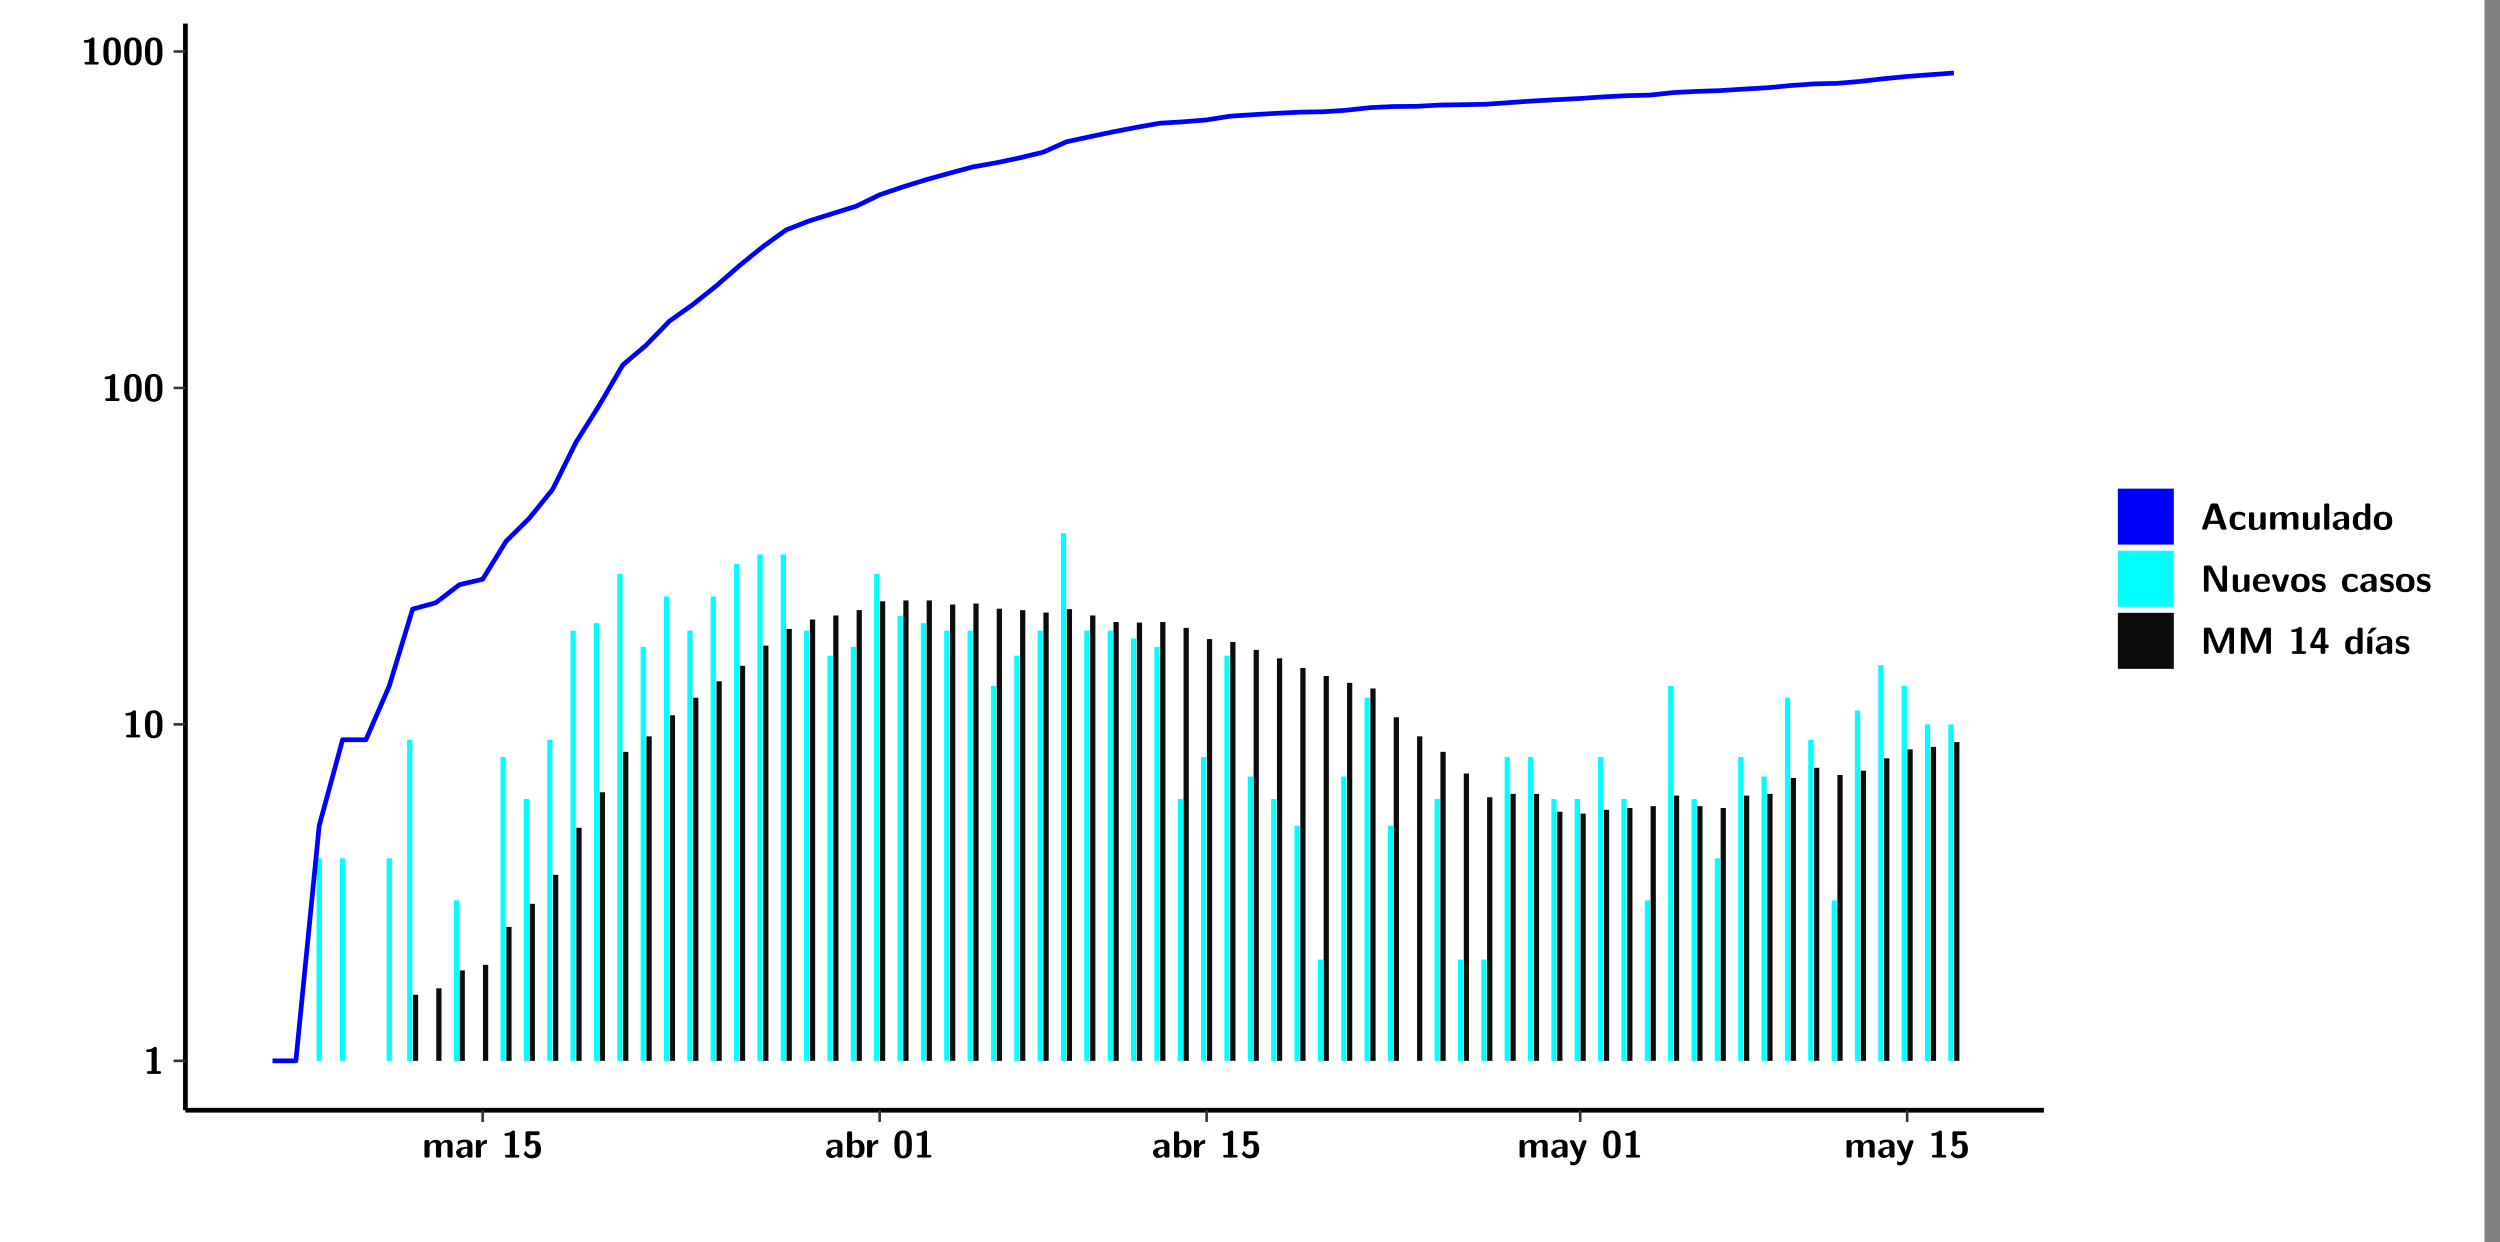 <?xml version="1.0" encoding="UTF-8"?>
<svg xmlns="http://www.w3.org/2000/svg" xmlns:xlink="http://www.w3.org/1999/xlink" width="579.653pt" height="288pt" viewBox="0 0 579.653 288" version="1.1">
<rect x="0" y="0" width="579.653" height="288" fill="#808080" stroke="none"/>
<defs>
<g>
<symbol overflow="visible" id="glyph0-0">
<path style="stroke:none;" d=""/>
</symbol>
<symbol overflow="visible" id="glyph0-1">
<path style="stroke:none;" d="M 3.109 -5.859 C 3.109 -6.016 3.109 -6.281 2.719 -6.281 C 2.547 -6.281 2.516 -6.266 2.406 -6.156 C 2.25 -6.016 1.922 -5.688 1.047 -5.672 C 0.891 -5.672 0.672 -5.609 0.672 -5.359 C 0.672 -5.047 0.969 -5.047 1.094 -5.047 C 1.344 -5.047 1.656 -5.078 1.906 -5.156 L 1.906 -0.625 L 1.234 -0.625 C 1.109 -0.625 0.812 -0.625 0.812 -0.312 C 0.812 0 1.109 0 1.234 0 L 3.719 0 C 3.828 0 4.141 0 4.141 -0.312 C 4.141 -0.625 3.828 -0.625 3.719 -0.625 L 3.109 -0.625 Z M 3.109 -5.859 "/>
</symbol>
<symbol overflow="visible" id="glyph0-2">
<path style="stroke:none;" d="M 4.438 -3 C 4.438 -4.203 4.438 -6.281 2.406 -6.281 C 0.375 -6.281 0.375 -4.219 0.375 -3 C 0.375 -1.812 0.375 0.188 2.406 0.188 C 4.438 0.188 4.438 -1.781 4.438 -3 Z M 2.406 -0.438 C 1.75 -0.438 1.656 -1.25 1.625 -1.484 C 1.562 -1.953 1.562 -2.766 1.562 -3.125 C 1.562 -3.641 1.562 -4.203 1.625 -4.641 C 1.641 -4.875 1.734 -5.641 2.406 -5.641 C 3.047 -5.641 3.156 -4.906 3.188 -4.734 C 3.25 -4.281 3.25 -3.594 3.25 -3.125 C 3.25 -2.625 3.25 -1.953 3.188 -1.469 C 3.156 -1.234 3.062 -0.438 2.406 -0.438 Z M 2.406 -0.438 "/>
</symbol>
<symbol overflow="visible" id="glyph0-3">
<path style="stroke:none;" d="M 7.062 -2.844 C 7.062 -3.75 6.672 -4.109 5.781 -4.109 C 5.156 -4.109 4.688 -3.828 4.359 -3.25 C 4.219 -4.078 3.484 -4.109 3.109 -4.109 C 2.938 -4.109 2.578 -4.109 2.188 -3.828 C 1.906 -3.625 1.734 -3.344 1.672 -3.203 L 1.672 -3.641 C 1.672 -3.922 1.609 -4.062 1.25 -4.062 L 0.953 -4.062 C 0.625 -4.062 0.531 -3.969 0.531 -3.641 L 0.531 -0.422 C 0.531 -0.109 0.625 0 0.953 0 L 1.297 0 C 1.625 0 1.719 -0.109 1.719 -0.422 L 1.719 -2.359 C 1.719 -3.141 2.25 -3.484 2.688 -3.484 C 3.109 -3.484 3.203 -3.297 3.203 -2.828 L 3.203 -0.422 C 3.203 -0.109 3.297 0 3.625 0 L 3.969 0 C 4.297 0 4.391 -0.109 4.391 -0.422 L 4.391 -2.359 C 4.391 -3.141 4.922 -3.484 5.359 -3.484 C 5.781 -3.484 5.875 -3.297 5.875 -2.828 L 5.875 -0.422 C 5.875 -0.109 5.969 0 6.297 0 L 6.641 0 C 6.984 0 7.062 -0.109 7.062 -0.422 Z M 7.062 -2.844 "/>
</symbol>
<symbol overflow="visible" id="glyph0-4">
<path style="stroke:none;" d="M 4.062 -2.766 C 4.062 -4.156 2.734 -4.156 2.297 -4.156 C 1.891 -4.156 1.453 -4.125 0.859 -3.891 C 0.672 -3.797 0.625 -3.781 0.625 -3.688 C 0.625 -3.625 0.688 -3.109 0.688 -3.047 C 0.703 -2.984 0.75 -2.938 0.812 -2.938 C 0.844 -2.938 0.875 -2.969 0.906 -3 C 1.281 -3.391 1.719 -3.578 2.266 -3.578 C 2.734 -3.578 2.875 -3.297 2.875 -2.781 L 2.875 -2.469 C 2.562 -2.469 0.266 -2.453 0.266 -1.172 C 0.266 -0.547 0.766 0.094 1.531 0.094 C 1.828 0.094 2.484 0.016 2.906 -0.594 L 2.906 -0.422 C 2.906 -0.141 2.969 0 3.328 0 L 3.641 0 C 3.984 0 4.062 -0.109 4.062 -0.422 Z M 2.875 -1.344 C 2.875 -0.531 2.047 -0.531 2.016 -0.531 C 1.641 -0.531 1.406 -0.844 1.406 -1.188 C 1.406 -2.047 2.625 -2.109 2.875 -2.109 Z M 2.875 -1.344 "/>
</symbol>
<symbol overflow="visible" id="glyph0-5">
<path style="stroke:none;" d="M 1.703 -2.016 C 1.703 -2.844 2.391 -3.188 2.938 -3.219 C 3.109 -3.234 3.125 -3.234 3.125 -3.469 L 3.125 -3.875 C 3.125 -4.047 3.125 -4.109 2.969 -4.109 C 2.719 -4.109 2.078 -4.031 1.672 -3.078 L 1.656 -3.078 L 1.656 -3.641 C 1.656 -3.922 1.594 -4.062 1.234 -4.062 L 0.953 -4.062 C 0.641 -4.062 0.531 -3.969 0.531 -3.641 L 0.531 -0.422 C 0.531 -0.109 0.625 0 0.953 0 L 1.281 0 C 1.609 0 1.703 -0.109 1.703 -0.422 Z M 1.703 -2.016 "/>
</symbol>
<symbol overflow="visible" id="glyph0-6">
<path style="stroke:none;" d="M 1.859 -5.203 L 3.578 -5.203 C 4 -5.203 4 -5.406 4 -5.641 C 4 -5.875 4 -6.078 3.578 -6.078 L 1.141 -6.078 C 0.875 -6.078 0.734 -6.031 0.734 -5.688 L 0.734 -3 C 0.734 -2.609 0.922 -2.594 1.172 -2.594 C 1.391 -2.594 1.469 -2.594 1.594 -2.812 C 1.812 -3.141 2.109 -3.328 2.469 -3.328 C 3.047 -3.328 3.047 -2.656 3.047 -1.969 C 3.047 -1.297 3.047 -0.625 2.125 -0.625 C 1.844 -0.625 1.25 -0.703 0.906 -1.406 C 0.875 -1.453 0.844 -1.5 0.781 -1.5 C 0.719 -1.5 0.703 -1.469 0.656 -1.391 C 0.531 -1.188 0.328 -0.891 0.328 -0.828 C 0.328 -0.75 0.891 0.188 2.141 0.188 C 3.562 0.188 4.328 -0.516 4.328 -1.938 C 4.328 -3.094 3.844 -3.953 2.5 -3.953 C 2.281 -3.953 2.078 -3.922 1.859 -3.844 Z M 1.859 -5.203 "/>
</symbol>
<symbol overflow="visible" id="glyph0-7">
<path style="stroke:none;" d="M 1.703 -5.656 C 1.703 -5.938 1.641 -6.078 1.281 -6.078 L 0.953 -6.078 C 0.641 -6.078 0.531 -5.984 0.531 -5.656 L 0.531 -0.422 C 0.531 -0.109 0.625 0 0.953 0 L 1.312 0 C 1.453 0 1.719 0 1.734 -0.344 C 2.125 0.094 2.578 0.094 2.719 0.094 C 4.578 0.094 4.578 -1.594 4.578 -2.031 C 4.578 -2.453 4.578 -4.109 2.938 -4.109 C 2.219 -4.109 1.781 -3.703 1.703 -3.625 Z M 1.734 -3.172 C 1.844 -3.281 2.109 -3.484 2.5 -3.484 C 3.391 -3.484 3.391 -2.672 3.391 -2.016 C 3.391 -1.375 3.391 -0.531 2.406 -0.531 C 2.047 -0.531 1.828 -0.75 1.734 -0.875 Z M 1.734 -3.172 "/>
</symbol>
<symbol overflow="visible" id="glyph0-8">
<path style="stroke:none;" d="M 4.109 -3.609 C 4.141 -3.719 4.141 -3.734 4.141 -3.781 C 4.141 -4.016 3.906 -4.016 3.797 -4.016 L 3.609 -4.016 C 3.469 -4.016 3.266 -4.016 3.141 -3.812 C 3.109 -3.766 2.406 -1.828 2.359 -1.25 L 2.344 -1.25 C 2.312 -1.672 1.953 -2.484 1.562 -3.328 C 1.328 -3.891 1.266 -4.016 0.828 -4.016 L 0.594 -4.016 C 0.469 -4.016 0.25 -4.016 0.25 -3.781 C 0.25 -3.75 0.281 -3.688 0.297 -3.641 L 1.953 0 C 1.891 0.188 1.859 0.281 1.828 0.375 C 1.734 0.656 1.578 1.047 1.109 1.047 C 0.812 1.047 0.609 0.922 0.516 0.875 C 0.469 0.844 0.453 0.828 0.422 0.828 C 0.391 0.828 0.312 0.859 0.312 0.969 C 0.312 1.031 0.375 1.641 0.391 1.672 C 0.469 1.781 0.953 1.797 1.094 1.797 C 2.172 1.797 2.609 0.766 2.672 0.547 Z M 4.109 -3.609 "/>
</symbol>
<symbol overflow="visible" id="glyph0-9">
<path style="stroke:none;" d="M 4.156 -5.703 C 4.031 -6.078 3.766 -6.078 3.594 -6.078 L 2.828 -6.078 C 2.641 -6.078 2.391 -6.078 2.266 -5.703 L 0.406 -0.406 C 0.375 -0.297 0.375 -0.281 0.375 -0.234 C 0.375 0 0.594 0 0.703 0 L 1.031 0 C 1.188 0 1.453 0 1.578 -0.344 L 1.922 -1.328 L 4.344 -1.328 L 4.641 -0.484 C 4.75 -0.172 4.812 0 5.234 0 L 5.703 0 C 5.828 0 6.047 0 6.047 -0.234 C 6.047 -0.281 6.047 -0.297 6 -0.406 Z M 2.812 -3.938 C 2.938 -4.328 3.062 -4.656 3.125 -4.969 L 3.141 -4.969 C 3.188 -4.766 3.188 -4.75 3.25 -4.547 L 4.078 -2.078 L 2.188 -2.078 Z M 2.812 -3.938 "/>
</symbol>
<symbol overflow="visible" id="glyph0-10">
<path style="stroke:none;" d="M 4 -0.438 C 4 -0.531 3.969 -0.938 3.953 -1.047 C 3.953 -1.078 3.938 -1.172 3.844 -1.172 C 3.812 -1.172 3.797 -1.172 3.703 -1.078 C 3.562 -0.953 3.141 -0.594 2.422 -0.594 C 1.516 -0.594 1.516 -1.469 1.516 -2.031 C 1.516 -2.75 1.562 -3.484 2.453 -3.484 C 3.031 -3.484 3.266 -3.344 3.578 -3.078 C 3.688 -2.984 3.703 -2.984 3.734 -2.984 C 3.828 -2.984 3.844 -3.062 3.844 -3.094 C 3.859 -3.172 3.953 -3.656 3.953 -3.703 C 3.953 -3.781 3.891 -3.812 3.75 -3.891 C 3.328 -4.078 3.062 -4.156 2.453 -4.156 C 1.141 -4.156 0.328 -3.547 0.328 -2.016 C 0.328 -0.562 1.078 0.094 2.406 0.094 C 2.641 0.094 3.172 0.094 3.75 -0.203 C 4 -0.344 4 -0.344 4 -0.438 Z M 4 -0.438 "/>
</symbol>
<symbol overflow="visible" id="glyph0-11">
<path style="stroke:none;" d="M 4.391 -3.594 C 4.391 -3.875 4.328 -4.016 3.969 -4.016 L 3.609 -4.016 C 3.281 -4.016 3.188 -3.906 3.188 -3.594 L 3.188 -1.516 C 3.188 -0.938 2.891 -0.438 2.266 -0.438 C 1.766 -0.438 1.719 -0.562 1.719 -1.031 L 1.719 -3.594 C 1.719 -3.875 1.656 -4.016 1.297 -4.016 L 0.953 -4.016 C 0.625 -4.016 0.531 -3.922 0.531 -3.594 L 0.531 -1.109 C 0.531 -0.172 1.031 0.094 1.953 0.094 C 2.188 0.094 2.812 0.094 3.219 -0.656 L 3.219 -0.422 C 3.219 -0.141 3.281 0 3.641 0 L 3.969 0 C 4.297 0 4.391 -0.109 4.391 -0.422 Z M 4.391 -3.594 "/>
</symbol>
<symbol overflow="visible" id="glyph0-12">
<path style="stroke:none;" d="M 1.703 -5.656 C 1.703 -5.938 1.641 -6.078 1.281 -6.078 L 0.953 -6.078 C 0.641 -6.078 0.531 -5.984 0.531 -5.656 L 0.531 -0.422 C 0.531 -0.109 0.625 0 0.953 0 L 1.281 0 C 1.609 0 1.703 -0.109 1.703 -0.422 Z M 1.703 -5.656 "/>
</symbol>
<symbol overflow="visible" id="glyph0-13">
<path style="stroke:none;" d="M 4.375 -5.656 C 4.375 -5.938 4.312 -6.078 3.953 -6.078 L 3.625 -6.078 C 3.297 -6.078 3.203 -5.969 3.203 -5.656 L 3.203 -3.672 C 2.812 -4.047 2.375 -4.109 2.109 -4.109 C 0.328 -4.109 0.328 -2.422 0.328 -2 C 0.328 -1.594 0.328 0.094 2.062 0.094 C 2.422 0.094 2.812 -0.016 3.188 -0.406 C 3.188 -0.094 3.297 0 3.609 0 L 3.953 0 C 4.281 0 4.375 -0.109 4.375 -0.422 Z M 3.188 -1.094 C 3.188 -0.953 3.188 -0.875 2.922 -0.688 C 2.703 -0.547 2.5 -0.531 2.406 -0.531 C 1.516 -0.531 1.516 -1.344 1.516 -2 C 1.516 -2.656 1.516 -3.484 2.5 -3.484 C 2.75 -3.484 2.984 -3.391 3.188 -3.203 Z M 3.188 -1.094 "/>
</symbol>
<symbol overflow="visible" id="glyph0-14">
<path style="stroke:none;" d="M 4.547 -1.969 C 4.547 -3.406 3.844 -4.156 2.406 -4.156 C 0.953 -4.156 0.266 -3.391 0.266 -1.969 C 0.266 -0.547 1.031 0.094 2.406 0.094 C 3.781 0.094 4.547 -0.531 4.547 -1.969 Z M 2.406 -0.594 C 1.469 -0.594 1.469 -1.375 1.469 -2.078 C 1.469 -2.75 1.469 -3.531 2.406 -3.531 C 3.344 -3.531 3.344 -2.766 3.344 -2.078 C 3.344 -1.391 3.344 -0.594 2.406 -0.594 Z M 2.406 -0.594 "/>
</symbol>
<symbol overflow="visible" id="glyph0-15">
<path style="stroke:none;" d="M 2.656 -5.734 C 2.469 -6.078 2.203 -6.078 2.031 -6.078 L 1.219 -6.078 C 0.906 -6.078 0.797 -5.984 0.797 -5.656 L 0.797 -0.422 C 0.797 -0.109 0.891 0 1.219 0 L 1.453 0 C 1.781 0 1.875 -0.109 1.875 -0.422 L 1.875 -5.016 L 1.891 -5.016 L 4.297 -0.344 C 4.484 0 4.75 0 4.922 0 L 5.734 0 C 6.062 0 6.156 -0.109 6.156 -0.422 L 6.156 -5.656 C 6.156 -5.938 6.094 -6.078 5.734 -6.078 L 5.5 -6.078 C 5.156 -6.078 5.078 -5.969 5.078 -5.656 L 5.078 -1.062 L 5.062 -1.062 Z M 2.656 -5.734 "/>
</symbol>
<symbol overflow="visible" id="glyph0-16">
<path style="stroke:none;" d="M 3.781 -1.875 C 3.984 -1.875 4.203 -1.891 4.203 -2.281 C 4.203 -3.406 3.672 -4.156 2.359 -4.156 C 0.969 -4.156 0.266 -3.375 0.266 -2.047 C 0.266 -0.609 1.109 0.094 2.484 0.094 C 2.812 0.094 3.312 0.047 3.891 -0.234 C 4.078 -0.328 4.141 -0.359 4.141 -0.469 C 4.141 -0.531 4.125 -0.781 4.109 -0.844 C 4.078 -1.125 4.062 -1.125 3.984 -1.125 C 3.953 -1.125 3.938 -1.125 3.844 -1.047 C 3.328 -0.594 2.797 -0.531 2.516 -0.531 C 1.531 -0.531 1.422 -1.312 1.391 -1.875 Z M 1.406 -2.344 C 1.422 -2.875 1.609 -3.531 2.359 -3.531 C 3.062 -3.531 3.203 -3.031 3.219 -2.344 Z M 1.406 -2.344 "/>
</symbol>
<symbol overflow="visible" id="glyph0-17">
<path style="stroke:none;" d="M 4.109 -3.609 C 4.141 -3.719 4.141 -3.75 4.141 -3.766 C 4.141 -4.016 3.922 -4.016 3.797 -4.016 L 3.609 -4.016 C 3.25 -4.016 3.141 -3.891 3.062 -3.641 L 2.203 -0.984 L 1.328 -3.641 C 1.266 -3.828 1.203 -4.016 0.781 -4.016 L 0.578 -4.016 C 0.453 -4.016 0.234 -4.016 0.234 -3.766 C 0.234 -3.75 0.234 -3.719 0.266 -3.609 L 1.312 -0.375 C 1.438 0 1.703 0 1.859 0 L 2.5 0 C 2.672 0 2.938 0 3.062 -0.375 Z M 4.109 -3.609 "/>
</symbol>
<symbol overflow="visible" id="glyph0-18">
<path style="stroke:none;" d="M 3.469 -1.234 C 3.469 -1.734 3.203 -2.031 3.047 -2.172 C 2.703 -2.484 2.391 -2.547 2.031 -2.609 C 1.547 -2.703 1.188 -2.766 1.188 -3.109 C 1.188 -3.469 1.484 -3.547 1.828 -3.547 C 2.406 -3.547 2.719 -3.328 2.953 -3.125 C 3.047 -3.047 3.062 -3.047 3.094 -3.047 C 3.188 -3.047 3.203 -3.125 3.203 -3.156 C 3.219 -3.219 3.312 -3.719 3.312 -3.766 C 3.312 -3.906 2.844 -4.031 2.75 -4.062 C 2.406 -4.156 2.125 -4.156 1.891 -4.156 C 1.5 -4.156 0.328 -4.156 0.328 -2.906 C 0.328 -2.484 0.516 -2.219 0.75 -2 C 1.062 -1.734 1.406 -1.672 1.906 -1.562 C 2.156 -1.531 2.609 -1.453 2.609 -1.062 C 2.609 -0.656 2.266 -0.594 1.922 -0.594 C 1.531 -0.594 1.047 -0.703 0.625 -1.188 C 0.594 -1.234 0.562 -1.266 0.516 -1.266 C 0.422 -1.266 0.406 -1.188 0.391 -1.125 C 0.375 -1.016 0.266 -0.516 0.266 -0.422 C 0.266 -0.266 0.922 -0.062 0.922 -0.047 C 1.406 0.094 1.766 0.094 1.922 0.094 C 2.359 0.094 3.469 0.062 3.469 -1.234 Z M 3.469 -1.234 "/>
</symbol>
<symbol overflow="visible" id="glyph0-19">
<path style="stroke:none;" d="M 4.859 -2.859 C 4.688 -2.422 4.359 -1.609 4.281 -1.312 C 4.203 -1.625 3.844 -2.484 3.656 -2.953 L 2.531 -5.719 C 2.391 -6.078 2.109 -6.078 1.953 -6.078 L 1.219 -6.078 C 0.906 -6.078 0.797 -5.984 0.797 -5.656 L 0.797 -0.422 C 0.797 -0.109 0.891 0 1.219 0 L 1.453 0 C 1.781 0 1.875 -0.109 1.875 -0.422 L 1.875 -4.953 L 1.891 -4.953 C 1.984 -4.562 2.375 -3.578 2.578 -3.062 L 3.609 -0.562 C 3.766 -0.188 3.969 -0.188 4.266 -0.188 C 4.562 -0.188 4.781 -0.188 4.938 -0.562 L 6.062 -3.328 C 6.141 -3.531 6.625 -4.719 6.672 -4.953 L 6.688 -4.953 L 6.688 -0.422 C 6.688 -0.141 6.75 0 7.109 0 L 7.344 0 C 7.672 0 7.766 -0.109 7.766 -0.422 L 7.766 -5.656 C 7.766 -5.938 7.703 -6.078 7.344 -6.078 L 6.609 -6.078 C 6.391 -6.078 6.172 -6.062 6.016 -5.703 Z M 4.859 -2.859 "/>
</symbol>
<symbol overflow="visible" id="glyph0-20">
<path style="stroke:none;" d="M 0.344 -2.297 C 0.266 -2.172 0.266 -2.141 0.266 -1.984 L 0.266 -1.766 C 0.266 -1.484 0.328 -1.344 0.688 -1.344 L 2.672 -1.344 L 2.672 -0.422 C 2.672 -0.141 2.719 0 3.078 0 L 3.328 0 C 3.656 0 3.75 -0.109 3.75 -0.422 L 3.75 -1.344 L 4.125 -1.344 C 4.391 -1.344 4.547 -1.406 4.547 -1.75 C 4.547 -2.078 4.422 -2.172 4.125 -2.172 L 3.75 -2.172 L 3.75 -5.656 C 3.75 -5.984 3.656 -6.078 3.328 -6.078 L 2.688 -6.078 C 2.531 -6.078 2.391 -6.078 2.281 -5.875 Z M 1.188 -2.172 C 2.578 -4.75 2.672 -5.016 2.703 -5.156 L 2.719 -5.156 L 2.719 -2.172 Z M 1.188 -2.172 "/>
</symbol>
<symbol overflow="visible" id="glyph0-21">
<path style="stroke:none;" d="M 3.906 -5.844 C 3.953 -5.875 4 -5.922 4 -5.969 C 4 -6.078 3.906 -6.078 3.766 -6.078 L 3.047 -6.078 C 2.875 -6.078 2.859 -6.078 2.781 -5.984 L 2.031 -4.953 C 1.953 -4.859 1.953 -4.844 1.953 -4.828 C 1.953 -4.703 2.047 -4.703 2.188 -4.703 L 2.516 -4.703 Z M 3.906 -5.844 "/>
</symbol>
<symbol overflow="visible" id="glyph0-22">
<path style="stroke:none;" d="M 1.703 -3.594 C 1.703 -3.875 1.641 -4.016 1.281 -4.016 L 0.953 -4.016 C 0.641 -4.016 0.531 -3.922 0.531 -3.594 L 0.531 -0.422 C 0.531 -0.109 0.625 0 0.953 0 L 1.281 0 C 1.609 0 1.703 -0.109 1.703 -0.422 Z M 1.703 -3.594 "/>
</symbol>
</g>
<clipPath id="clip1">
  <path d="M 0 0 L 576.008 0 L 576.008 288 L 0 288 Z M 0 0 "/>
</clipPath>
<clipPath id="clip2">
  <path d="M 42.988 5.477 L 473.898 5.477 L 473.898 257.414 L 42.988 257.414 Z M 42.988 5.477 "/>
</clipPath>
</defs>
<g id="surface1">
<g clip-path="url(#clip1)" clip-rule="nonzero">
<path style="fill-rule:nonzero;fill:rgb(100%,100%,100%);fill-opacity:1;stroke-width:0.598;stroke-linecap:round;stroke-linejoin:round;stroke:rgb(100%,100%,100%);stroke-opacity:1;stroke-miterlimit:10;" d="M 0 0 L 0 288.004 L 576.008 288.004 L 576.008 0 Z M 0 0 " transform="matrix(1,0,0,-1,0,288)"/>
</g>
<g clip-path="url(#clip2)" clip-rule="nonzero">
<path style=" stroke:none;fill-rule:nonzero;fill:rgb(100%,100%,100%);fill-opacity:1;" d="M 42.988 257.414 L 42.988 5.477 L 473.898 5.477 L 473.898 257.414 Z M 42.988 257.414 "/>
</g>
<path style=" stroke:none;fill-rule:nonzero;fill:rgb(0%,100%,100%);fill-opacity:1;" d="M 73.406 245.969 L 73.406 199.004 L 74.621 199.004 L 74.621 245.969 Z M 73.406 245.969 "/>
<path style=" stroke:none;fill-rule:nonzero;fill:rgb(0%,100%,100%);fill-opacity:1;" d="M 78.816 245.969 L 78.816 199.004 L 80.039 199.004 L 80.039 245.969 Z M 78.816 245.969 "/>
<path style=" stroke:none;fill-rule:nonzero;fill:rgb(0%,100%,100%);fill-opacity:1;" d="M 89.645 245.969 L 89.645 199.004 L 90.871 199.004 L 90.871 245.969 Z M 89.645 245.969 "/>
<path style=" stroke:none;fill-rule:nonzero;fill:rgb(0%,100%,100%);fill-opacity:1;" d="M 94.387 245.969 L 94.387 171.523 L 95.602 171.523 L 95.602 245.969 Z M 94.387 245.969 "/>
<path style=" stroke:none;fill-rule:nonzero;fill:rgb(4.999%,4.999%,4.999%);fill-opacity:1;" d="M 95.742 245.969 L 95.742 230.656 L 96.957 230.656 L 96.957 245.969 Z M 95.742 245.969 "/>
<path style=" stroke:none;fill-rule:nonzero;fill:rgb(4.999%,4.999%,4.999%);fill-opacity:1;" d="M 101.152 245.969 L 101.152 229.148 L 102.367 229.148 L 102.367 245.969 Z M 101.152 245.969 "/>
<path style=" stroke:none;fill-rule:nonzero;fill:rgb(0%,100%,100%);fill-opacity:1;" d="M 105.219 245.969 L 105.219 208.746 L 106.434 208.746 L 106.434 245.969 Z M 105.219 245.969 "/>
<path style=" stroke:none;fill-rule:nonzero;fill:rgb(4.999%,4.999%,4.999%);fill-opacity:1;" d="M 106.57 245.969 L 106.57 224.996 L 107.789 224.996 L 107.789 245.969 Z M 106.57 245.969 "/>
<path style=" stroke:none;fill-rule:nonzero;fill:rgb(4.999%,4.999%,4.999%);fill-opacity:1;" d="M 111.98 245.969 L 111.98 223.711 L 113.195 223.711 L 113.195 245.969 Z M 111.98 245.969 "/>
<path style=" stroke:none;fill-rule:nonzero;fill:rgb(0%,100%,100%);fill-opacity:1;" d="M 116.047 245.969 L 116.047 175.512 L 117.262 175.512 L 117.262 245.969 Z M 116.047 245.969 "/>
<path style=" stroke:none;fill-rule:nonzero;fill:rgb(4.999%,4.999%,4.999%);fill-opacity:1;" d="M 117.402 245.969 L 117.402 214.922 L 118.617 214.922 L 118.617 245.969 Z M 117.402 245.969 "/>
<path style=" stroke:none;fill-rule:nonzero;fill:rgb(0%,100%,100%);fill-opacity:1;" d="M 121.457 245.969 L 121.457 185.266 L 122.672 185.266 L 122.672 245.969 Z M 121.457 245.969 "/>
<path style=" stroke:none;fill-rule:nonzero;fill:rgb(4.999%,4.999%,4.999%);fill-opacity:1;" d="M 122.812 245.969 L 122.812 209.562 L 124.027 209.562 L 124.027 245.969 Z M 122.812 245.969 "/>
<path style=" stroke:none;fill-rule:nonzero;fill:rgb(0%,100%,100%);fill-opacity:1;" d="M 126.875 245.969 L 126.875 171.523 L 128.09 171.523 L 128.09 245.969 Z M 126.875 245.969 "/>
<path style=" stroke:none;fill-rule:nonzero;fill:rgb(4.999%,4.999%,4.999%);fill-opacity:1;" d="M 128.23 245.969 L 128.23 202.84 L 129.445 202.84 L 129.445 245.969 Z M 128.23 245.969 "/>
<path style=" stroke:none;fill-rule:nonzero;fill:rgb(0%,100%,100%);fill-opacity:1;" d="M 132.285 245.969 L 132.285 146.211 L 133.5 146.211 L 133.5 245.969 Z M 132.285 245.969 "/>
<path style=" stroke:none;fill-rule:nonzero;fill:rgb(4.999%,4.999%,4.999%);fill-opacity:1;" d="M 133.641 245.969 L 133.641 191.93 L 134.855 191.93 L 134.855 245.969 Z M 133.641 245.969 "/>
<path style=" stroke:none;fill-rule:nonzero;fill:rgb(0%,100%,100%);fill-opacity:1;" d="M 137.707 245.969 L 137.707 144.477 L 138.922 144.477 L 138.922 245.969 Z M 137.707 245.969 "/>
<path style=" stroke:none;fill-rule:nonzero;fill:rgb(4.999%,4.999%,4.999%);fill-opacity:1;" d="M 139.051 245.969 L 139.051 183.691 L 140.277 183.691 L 140.277 245.969 Z M 139.051 245.969 "/>
<path style=" stroke:none;fill-rule:nonzero;fill:rgb(0%,100%,100%);fill-opacity:1;" d="M 143.113 245.969 L 143.113 133.07 L 144.332 133.07 L 144.332 245.969 Z M 143.113 245.969 "/>
<path style=" stroke:none;fill-rule:nonzero;fill:rgb(4.999%,4.999%,4.999%);fill-opacity:1;" d="M 144.469 245.969 L 144.469 174.324 L 145.688 174.324 L 145.688 245.969 Z M 144.469 245.969 "/>
<path style=" stroke:none;fill-rule:nonzero;fill:rgb(0%,100%,100%);fill-opacity:1;" d="M 148.535 245.969 L 148.535 149.977 L 149.75 149.977 L 149.75 245.969 Z M 148.535 245.969 "/>
<path style=" stroke:none;fill-rule:nonzero;fill:rgb(4.999%,4.999%,4.999%);fill-opacity:1;" d="M 149.879 245.969 L 149.879 170.727 L 151.105 170.727 L 151.105 245.969 Z M 149.879 245.969 "/>
<path style=" stroke:none;fill-rule:nonzero;fill:rgb(0%,100%,100%);fill-opacity:1;" d="M 153.945 245.969 L 153.945 138.301 L 155.16 138.301 L 155.16 245.969 Z M 153.945 245.969 "/>
<path style=" stroke:none;fill-rule:nonzero;fill:rgb(4.999%,4.999%,4.999%);fill-opacity:1;" d="M 155.301 245.969 L 155.301 165.848 L 156.516 165.848 L 156.516 245.969 Z M 155.301 245.969 "/>
<path style=" stroke:none;fill-rule:nonzero;fill:rgb(0%,100%,100%);fill-opacity:1;" d="M 159.355 245.969 L 159.355 146.211 L 160.578 146.211 L 160.578 245.969 Z M 159.355 245.969 "/>
<path style=" stroke:none;fill-rule:nonzero;fill:rgb(4.999%,4.999%,4.999%);fill-opacity:1;" d="M 160.711 245.969 L 160.711 161.781 L 161.934 161.781 L 161.934 245.969 Z M 160.711 245.969 "/>
<path style=" stroke:none;fill-rule:nonzero;fill:rgb(0%,100%,100%);fill-opacity:1;" d="M 164.773 245.969 L 164.773 138.301 L 165.988 138.301 L 165.988 245.969 Z M 164.773 245.969 "/>
<path style=" stroke:none;fill-rule:nonzero;fill:rgb(4.999%,4.999%,4.999%);fill-opacity:1;" d="M 166.129 245.969 L 166.129 157.965 L 167.344 157.965 L 167.344 245.969 Z M 166.129 245.969 "/>
<path style=" stroke:none;fill-rule:nonzero;fill:rgb(0%,100%,100%);fill-opacity:1;" d="M 170.184 245.969 L 170.184 130.738 L 171.41 130.738 L 171.41 245.969 Z M 170.184 245.969 "/>
<path style=" stroke:none;fill-rule:nonzero;fill:rgb(4.999%,4.999%,4.999%);fill-opacity:1;" d="M 171.539 245.969 L 171.539 154.379 L 172.766 154.379 L 172.766 245.969 Z M 171.539 245.969 "/>
<path style=" stroke:none;fill-rule:nonzero;fill:rgb(0%,100%,100%);fill-opacity:1;" d="M 175.605 245.969 L 175.605 128.547 L 176.82 128.547 L 176.82 245.969 Z M 175.605 245.969 "/>
<path style=" stroke:none;fill-rule:nonzero;fill:rgb(4.999%,4.999%,4.999%);fill-opacity:1;" d="M 176.957 245.969 L 176.957 149.695 L 178.176 149.695 L 178.176 245.969 Z M 176.957 245.969 "/>
<path style=" stroke:none;fill-rule:nonzero;fill:rgb(0%,100%,100%);fill-opacity:1;" d="M 181.012 245.969 L 181.012 128.547 L 182.238 128.547 L 182.238 245.969 Z M 181.012 245.969 "/>
<path style=" stroke:none;fill-rule:nonzero;fill:rgb(4.999%,4.999%,4.999%);fill-opacity:1;" d="M 182.367 245.969 L 182.367 145.832 L 183.594 145.832 L 183.594 245.969 Z M 182.367 245.969 "/>
<path style=" stroke:none;fill-rule:nonzero;fill:rgb(0%,100%,100%);fill-opacity:1;" d="M 186.434 245.969 L 186.434 146.211 L 187.648 146.211 L 187.648 245.969 Z M 186.434 245.969 "/>
<path style=" stroke:none;fill-rule:nonzero;fill:rgb(4.999%,4.999%,4.999%);fill-opacity:1;" d="M 187.789 245.969 L 187.789 143.641 L 189.004 143.641 L 189.004 245.969 Z M 187.789 245.969 "/>
<path style=" stroke:none;fill-rule:nonzero;fill:rgb(0%,100%,100%);fill-opacity:1;" d="M 191.844 245.969 L 191.844 152.027 L 193.07 152.027 L 193.07 245.969 Z M 191.844 245.969 "/>
<path style=" stroke:none;fill-rule:nonzero;fill:rgb(4.999%,4.999%,4.999%);fill-opacity:1;" d="M 193.199 245.969 L 193.199 142.703 L 194.414 142.703 L 194.414 245.969 Z M 193.199 245.969 "/>
<path style=" stroke:none;fill-rule:nonzero;fill:rgb(0%,100%,100%);fill-opacity:1;" d="M 197.262 245.969 L 197.262 149.977 L 198.477 149.977 L 198.477 245.969 Z M 197.262 245.969 "/>
<path style=" stroke:none;fill-rule:nonzero;fill:rgb(4.999%,4.999%,4.999%);fill-opacity:1;" d="M 198.617 245.969 L 198.617 141.469 L 199.832 141.469 L 199.832 245.969 Z M 198.617 245.969 "/>
<path style=" stroke:none;fill-rule:nonzero;fill:rgb(0%,100%,100%);fill-opacity:1;" d="M 202.672 245.969 L 202.672 133.07 L 203.898 133.07 L 203.898 245.969 Z M 202.672 245.969 "/>
<path style=" stroke:none;fill-rule:nonzero;fill:rgb(4.999%,4.999%,4.999%);fill-opacity:1;" d="M 204.027 245.969 L 204.027 139.426 L 205.242 139.426 L 205.242 245.969 Z M 204.027 245.969 "/>
<path style=" stroke:none;fill-rule:nonzero;fill:rgb(0%,100%,100%);fill-opacity:1;" d="M 208.094 245.969 L 208.094 142.824 L 209.309 142.824 L 209.309 245.969 Z M 208.094 245.969 "/>
<path style=" stroke:none;fill-rule:nonzero;fill:rgb(4.999%,4.999%,4.999%);fill-opacity:1;" d="M 209.449 245.969 L 209.449 139.215 L 210.664 139.215 L 210.664 245.969 Z M 209.449 245.969 "/>
<path style=" stroke:none;fill-rule:nonzero;fill:rgb(0%,100%,100%);fill-opacity:1;" d="M 213.504 245.969 L 213.504 144.477 L 214.719 144.477 L 214.719 245.969 Z M 213.504 245.969 "/>
<path style=" stroke:none;fill-rule:nonzero;fill:rgb(4.999%,4.999%,4.999%);fill-opacity:1;" d="M 214.855 245.969 L 214.855 139.215 L 216.074 139.215 L 216.074 245.969 Z M 214.855 245.969 "/>
<path style=" stroke:none;fill-rule:nonzero;fill:rgb(0%,100%,100%);fill-opacity:1;" d="M 218.922 245.969 L 218.922 146.211 L 220.137 146.211 L 220.137 245.969 Z M 218.922 245.969 "/>
<path style=" stroke:none;fill-rule:nonzero;fill:rgb(4.999%,4.999%,4.999%);fill-opacity:1;" d="M 220.277 245.969 L 220.277 140.164 L 221.492 140.164 L 221.492 245.969 Z M 220.277 245.969 "/>
<path style=" stroke:none;fill-rule:nonzero;fill:rgb(0%,100%,100%);fill-opacity:1;" d="M 224.332 245.969 L 224.332 146.211 L 225.547 146.211 L 225.547 245.969 Z M 224.332 245.969 "/>
<path style=" stroke:none;fill-rule:nonzero;fill:rgb(4.999%,4.999%,4.999%);fill-opacity:1;" d="M 225.688 245.969 L 225.688 139.941 L 226.902 139.941 L 226.902 245.969 Z M 225.688 245.969 "/>
<path style=" stroke:none;fill-rule:nonzero;fill:rgb(0%,100%,100%);fill-opacity:1;" d="M 229.75 245.969 L 229.75 159.062 L 230.969 159.062 L 230.969 245.969 Z M 229.75 245.969 "/>
<path style=" stroke:none;fill-rule:nonzero;fill:rgb(4.999%,4.999%,4.999%);fill-opacity:1;" d="M 231.098 245.969 L 231.098 141.129 L 232.32 141.129 L 232.32 245.969 Z M 231.098 245.969 "/>
<path style=" stroke:none;fill-rule:nonzero;fill:rgb(0%,100%,100%);fill-opacity:1;" d="M 235.16 245.969 L 235.16 152.027 L 236.375 152.027 L 236.375 245.969 Z M 235.16 245.969 "/>
<path style=" stroke:none;fill-rule:nonzero;fill:rgb(4.999%,4.999%,4.999%);fill-opacity:1;" d="M 236.516 245.969 L 236.516 141.469 L 237.73 141.469 L 237.73 245.969 Z M 236.516 245.969 "/>
<path style=" stroke:none;fill-rule:nonzero;fill:rgb(0%,100%,100%);fill-opacity:1;" d="M 240.582 245.969 L 240.582 146.211 L 241.797 146.211 L 241.797 245.969 Z M 240.582 245.969 "/>
<path style=" stroke:none;fill-rule:nonzero;fill:rgb(4.999%,4.999%,4.999%);fill-opacity:1;" d="M 241.926 245.969 L 241.926 142.027 L 243.152 142.027 L 243.152 245.969 Z M 241.926 245.969 "/>
<path style=" stroke:none;fill-rule:nonzero;fill:rgb(0%,100%,100%);fill-opacity:1;" d="M 245.992 245.969 L 245.992 123.633 L 247.207 123.633 L 247.207 245.969 Z M 245.992 245.969 "/>
<path style=" stroke:none;fill-rule:nonzero;fill:rgb(4.999%,4.999%,4.999%);fill-opacity:1;" d="M 247.344 245.969 L 247.344 141.238 L 248.562 141.238 L 248.562 245.969 Z M 247.344 245.969 "/>
<path style=" stroke:none;fill-rule:nonzero;fill:rgb(0%,100%,100%);fill-opacity:1;" d="M 251.402 245.969 L 251.402 146.211 L 252.625 146.211 L 252.625 245.969 Z M 251.402 245.969 "/>
<path style=" stroke:none;fill-rule:nonzero;fill:rgb(4.999%,4.999%,4.999%);fill-opacity:1;" d="M 252.754 245.969 L 252.754 142.703 L 253.98 142.703 L 253.98 245.969 Z M 252.754 245.969 "/>
<path style=" stroke:none;fill-rule:nonzero;fill:rgb(0%,100%,100%);fill-opacity:1;" d="M 256.82 245.969 L 256.82 146.211 L 258.035 146.211 L 258.035 245.969 Z M 256.82 245.969 "/>
<path style=" stroke:none;fill-rule:nonzero;fill:rgb(4.999%,4.999%,4.999%);fill-opacity:1;" d="M 258.176 245.969 L 258.176 144.227 L 259.391 144.227 L 259.391 245.969 Z M 258.176 245.969 "/>
<path style=" stroke:none;fill-rule:nonzero;fill:rgb(0%,100%,100%);fill-opacity:1;" d="M 262.23 245.969 L 262.23 148.043 L 263.457 148.043 L 263.457 245.969 Z M 262.23 245.969 "/>
<path style=" stroke:none;fill-rule:nonzero;fill:rgb(4.999%,4.999%,4.999%);fill-opacity:1;" d="M 263.586 245.969 L 263.586 144.348 L 264.809 144.348 L 264.809 245.969 Z M 263.586 245.969 "/>
<path style=" stroke:none;fill-rule:nonzero;fill:rgb(0%,100%,100%);fill-opacity:1;" d="M 267.648 245.969 L 267.648 149.977 L 268.863 149.977 L 268.863 245.969 Z M 267.648 245.969 "/>
<path style=" stroke:none;fill-rule:nonzero;fill:rgb(4.999%,4.999%,4.999%);fill-opacity:1;" d="M 269.004 245.969 L 269.004 144.227 L 270.219 144.227 L 270.219 245.969 Z M 269.004 245.969 "/>
<path style=" stroke:none;fill-rule:nonzero;fill:rgb(0%,100%,100%);fill-opacity:1;" d="M 273.059 245.969 L 273.059 185.266 L 274.285 185.266 L 274.285 245.969 Z M 273.059 245.969 "/>
<path style=" stroke:none;fill-rule:nonzero;fill:rgb(4.999%,4.999%,4.999%);fill-opacity:1;" d="M 274.414 245.969 L 274.414 145.582 L 275.641 145.582 L 275.641 245.969 Z M 274.414 245.969 "/>
<path style=" stroke:none;fill-rule:nonzero;fill:rgb(0%,100%,100%);fill-opacity:1;" d="M 278.48 245.969 L 278.48 175.512 L 279.695 175.512 L 279.695 245.969 Z M 278.48 245.969 "/>
<path style=" stroke:none;fill-rule:nonzero;fill:rgb(4.999%,4.999%,4.999%);fill-opacity:1;" d="M 279.836 245.969 L 279.836 148.172 L 281.051 148.172 L 281.051 245.969 Z M 279.836 245.969 "/>
<path style=" stroke:none;fill-rule:nonzero;fill:rgb(0%,100%,100%);fill-opacity:1;" d="M 283.891 245.969 L 283.891 152.027 L 285.113 152.027 L 285.113 245.969 Z M 283.891 245.969 "/>
<path style=" stroke:none;fill-rule:nonzero;fill:rgb(4.999%,4.999%,4.999%);fill-opacity:1;" d="M 285.242 245.969 L 285.242 148.859 L 286.461 148.859 L 286.461 245.969 Z M 285.242 245.969 "/>
<path style=" stroke:none;fill-rule:nonzero;fill:rgb(0%,100%,100%);fill-opacity:1;" d="M 289.309 245.969 L 289.309 180.043 L 290.523 180.043 L 290.523 245.969 Z M 289.309 245.969 "/>
<path style=" stroke:none;fill-rule:nonzero;fill:rgb(4.999%,4.999%,4.999%);fill-opacity:1;" d="M 290.664 245.969 L 290.664 150.691 L 291.879 150.691 L 291.879 245.969 Z M 290.664 245.969 "/>
<path style=" stroke:none;fill-rule:nonzero;fill:rgb(0%,100%,100%);fill-opacity:1;" d="M 294.719 245.969 L 294.719 185.266 L 295.945 185.266 L 295.945 245.969 Z M 294.719 245.969 "/>
<path style=" stroke:none;fill-rule:nonzero;fill:rgb(4.999%,4.999%,4.999%);fill-opacity:1;" d="M 296.074 245.969 L 296.074 152.645 L 297.289 152.645 L 297.289 245.969 Z M 296.074 245.969 "/>
<path style=" stroke:none;fill-rule:nonzero;fill:rgb(0%,100%,100%);fill-opacity:1;" d="M 300.137 245.969 L 300.137 191.441 L 301.355 191.441 L 301.355 245.969 Z M 300.137 245.969 "/>
<path style=" stroke:none;fill-rule:nonzero;fill:rgb(4.999%,4.999%,4.999%);fill-opacity:1;" d="M 301.492 245.969 L 301.492 154.867 L 302.707 154.867 L 302.707 245.969 Z M 301.492 245.969 "/>
<path style=" stroke:none;fill-rule:nonzero;fill:rgb(0%,100%,100%);fill-opacity:1;" d="M 305.547 245.969 L 305.547 222.484 L 306.762 222.484 L 306.762 245.969 Z M 305.547 245.969 "/>
<path style=" stroke:none;fill-rule:nonzero;fill:rgb(4.999%,4.999%,4.999%);fill-opacity:1;" d="M 306.902 245.969 L 306.902 156.73 L 308.117 156.73 L 308.117 245.969 Z M 306.902 245.969 "/>
<path style=" stroke:none;fill-rule:nonzero;fill:rgb(0%,100%,100%);fill-opacity:1;" d="M 310.969 245.969 L 310.969 180.043 L 312.184 180.043 L 312.184 245.969 Z M 310.969 245.969 "/>
<path style=" stroke:none;fill-rule:nonzero;fill:rgb(4.999%,4.999%,4.999%);fill-opacity:1;" d="M 312.324 245.969 L 312.324 158.336 L 313.539 158.336 L 313.539 245.969 Z M 312.324 245.969 "/>
<path style=" stroke:none;fill-rule:nonzero;fill:rgb(0%,100%,100%);fill-opacity:1;" d="M 316.379 245.969 L 316.379 161.781 L 317.594 161.781 L 317.594 245.969 Z M 316.379 245.969 "/>
<path style=" stroke:none;fill-rule:nonzero;fill:rgb(4.999%,4.999%,4.999%);fill-opacity:1;" d="M 317.734 245.969 L 317.734 159.629 L 318.949 159.629 L 318.949 245.969 Z M 317.734 245.969 "/>
<path style=" stroke:none;fill-rule:nonzero;fill:rgb(0%,100%,100%);fill-opacity:1;" d="M 321.797 245.969 L 321.797 191.441 L 323.012 191.441 L 323.012 245.969 Z M 321.797 245.969 "/>
<path style=" stroke:none;fill-rule:nonzero;fill:rgb(4.999%,4.999%,4.999%);fill-opacity:1;" d="M 323.141 245.969 L 323.141 166.305 L 324.367 166.305 L 324.367 245.969 Z M 323.141 245.969 "/>
<path style=" stroke:none;fill-rule:nonzero;fill:rgb(4.999%,4.999%,4.999%);fill-opacity:1;" d="M 328.562 245.969 L 328.562 170.727 L 329.777 170.727 L 329.777 245.969 Z M 328.562 245.969 "/>
<path style=" stroke:none;fill-rule:nonzero;fill:rgb(0%,100%,100%);fill-opacity:1;" d="M 332.625 245.969 L 332.625 185.266 L 333.844 185.266 L 333.844 245.969 Z M 332.625 245.969 "/>
<path style=" stroke:none;fill-rule:nonzero;fill:rgb(4.999%,4.999%,4.999%);fill-opacity:1;" d="M 333.973 245.969 L 333.973 174.324 L 335.199 174.324 L 335.199 245.969 Z M 333.973 245.969 "/>
<path style=" stroke:none;fill-rule:nonzero;fill:rgb(0%,100%,100%);fill-opacity:1;" d="M 338.035 245.969 L 338.035 222.484 L 339.254 222.484 L 339.254 245.969 Z M 338.035 245.969 "/>
<path style=" stroke:none;fill-rule:nonzero;fill:rgb(4.999%,4.999%,4.999%);fill-opacity:1;" d="M 339.391 245.969 L 339.391 179.355 L 340.605 179.355 L 340.605 245.969 Z M 339.391 245.969 "/>
<path style=" stroke:none;fill-rule:nonzero;fill:rgb(0%,100%,100%);fill-opacity:1;" d="M 343.445 245.969 L 343.445 222.484 L 344.672 222.484 L 344.672 245.969 Z M 343.445 245.969 "/>
<path style=" stroke:none;fill-rule:nonzero;fill:rgb(4.999%,4.999%,4.999%);fill-opacity:1;" d="M 344.801 245.969 L 344.801 184.855 L 346.027 184.855 L 346.027 245.969 Z M 344.801 245.969 "/>
<path style=" stroke:none;fill-rule:nonzero;fill:rgb(0%,100%,100%);fill-opacity:1;" d="M 348.867 245.969 L 348.867 175.512 L 350.082 175.512 L 350.082 245.969 Z M 348.867 245.969 "/>
<path style=" stroke:none;fill-rule:nonzero;fill:rgb(4.999%,4.999%,4.999%);fill-opacity:1;" d="M 350.223 245.969 L 350.223 184.07 L 351.438 184.07 L 351.438 245.969 Z M 350.223 245.969 "/>
<path style=" stroke:none;fill-rule:nonzero;fill:rgb(0%,100%,100%);fill-opacity:1;" d="M 354.277 245.969 L 354.277 175.512 L 355.5 175.512 L 355.5 245.969 Z M 354.277 245.969 "/>
<path style=" stroke:none;fill-rule:nonzero;fill:rgb(4.999%,4.999%,4.999%);fill-opacity:1;" d="M 355.633 245.969 L 355.633 184.07 L 356.855 184.07 L 356.855 245.969 Z M 355.633 245.969 "/>
<path style=" stroke:none;fill-rule:nonzero;fill:rgb(0%,100%,100%);fill-opacity:1;" d="M 359.695 245.969 L 359.695 185.266 L 360.91 185.266 L 360.91 245.969 Z M 359.695 245.969 "/>
<path style=" stroke:none;fill-rule:nonzero;fill:rgb(4.999%,4.999%,4.999%);fill-opacity:1;" d="M 361.051 245.969 L 361.051 188.215 L 362.266 188.215 L 362.266 245.969 Z M 361.051 245.969 "/>
<path style=" stroke:none;fill-rule:nonzero;fill:rgb(0%,100%,100%);fill-opacity:1;" d="M 365.105 245.969 L 365.105 185.266 L 366.332 185.266 L 366.332 245.969 Z M 365.105 245.969 "/>
<path style=" stroke:none;fill-rule:nonzero;fill:rgb(4.999%,4.999%,4.999%);fill-opacity:1;" d="M 366.461 245.969 L 366.461 188.652 L 367.676 188.652 L 367.676 245.969 Z M 366.461 245.969 "/>
<path style=" stroke:none;fill-rule:nonzero;fill:rgb(0%,100%,100%);fill-opacity:1;" d="M 370.523 245.969 L 370.523 175.512 L 371.742 175.512 L 371.742 245.969 Z M 370.523 245.969 "/>
<path style=" stroke:none;fill-rule:nonzero;fill:rgb(4.999%,4.999%,4.999%);fill-opacity:1;" d="M 371.879 245.969 L 371.879 187.773 L 373.098 187.773 L 373.098 245.969 Z M 371.879 245.969 "/>
<path style=" stroke:none;fill-rule:nonzero;fill:rgb(0%,100%,100%);fill-opacity:1;" d="M 375.934 245.969 L 375.934 185.266 L 377.16 185.266 L 377.16 245.969 Z M 375.934 245.969 "/>
<path style=" stroke:none;fill-rule:nonzero;fill:rgb(4.999%,4.999%,4.999%);fill-opacity:1;" d="M 377.289 245.969 L 377.289 187.336 L 378.504 187.336 L 378.504 245.969 Z M 377.289 245.969 "/>
<path style=" stroke:none;fill-rule:nonzero;fill:rgb(0%,100%,100%);fill-opacity:1;" d="M 381.355 245.969 L 381.355 208.746 L 382.57 208.746 L 382.57 245.969 Z M 381.355 245.969 "/>
<path style=" stroke:none;fill-rule:nonzero;fill:rgb(4.999%,4.999%,4.999%);fill-opacity:1;" d="M 382.711 245.969 L 382.711 186.918 L 383.926 186.918 L 383.926 245.969 Z M 382.711 245.969 "/>
<path style=" stroke:none;fill-rule:nonzero;fill:rgb(0%,100%,100%);fill-opacity:1;" d="M 386.766 245.969 L 386.766 159.062 L 387.988 159.062 L 387.988 245.969 Z M 386.766 245.969 "/>
<path style=" stroke:none;fill-rule:nonzero;fill:rgb(4.999%,4.999%,4.999%);fill-opacity:1;" d="M 388.121 245.969 L 388.121 184.469 L 389.336 184.469 L 389.336 245.969 Z M 388.121 245.969 "/>
<path style=" stroke:none;fill-rule:nonzero;fill:rgb(0%,100%,100%);fill-opacity:1;" d="M 392.184 245.969 L 392.184 185.266 L 393.398 185.266 L 393.398 245.969 Z M 392.184 245.969 "/>
<path style=" stroke:none;fill-rule:nonzero;fill:rgb(4.999%,4.999%,4.999%);fill-opacity:1;" d="M 393.539 245.969 L 393.539 186.918 L 394.754 186.918 L 394.754 245.969 Z M 393.539 245.969 "/>
<path style=" stroke:none;fill-rule:nonzero;fill:rgb(0%,100%,100%);fill-opacity:1;" d="M 397.594 245.969 L 397.594 199.004 L 398.809 199.004 L 398.809 245.969 Z M 397.594 245.969 "/>
<path style=" stroke:none;fill-rule:nonzero;fill:rgb(4.999%,4.999%,4.999%);fill-opacity:1;" d="M 398.949 245.969 L 398.949 187.336 L 400.164 187.336 L 400.164 245.969 Z M 398.949 245.969 "/>
<path style=" stroke:none;fill-rule:nonzero;fill:rgb(0%,100%,100%);fill-opacity:1;" d="M 403.016 245.969 L 403.016 175.512 L 404.23 175.512 L 404.23 245.969 Z M 403.016 245.969 "/>
<path style=" stroke:none;fill-rule:nonzero;fill:rgb(4.999%,4.999%,4.999%);fill-opacity:1;" d="M 404.367 245.969 L 404.367 184.469 L 405.586 184.469 L 405.586 245.969 Z M 404.367 245.969 "/>
<path style=" stroke:none;fill-rule:nonzero;fill:rgb(0%,100%,100%);fill-opacity:1;" d="M 408.422 245.969 L 408.422 180.043 L 409.641 180.043 L 409.641 245.969 Z M 408.422 245.969 "/>
<path style=" stroke:none;fill-rule:nonzero;fill:rgb(4.999%,4.999%,4.999%);fill-opacity:1;" d="M 409.777 245.969 L 409.777 184.07 L 410.992 184.07 L 410.992 245.969 Z M 409.777 245.969 "/>
<path style=" stroke:none;fill-rule:nonzero;fill:rgb(0%,100%,100%);fill-opacity:1;" d="M 413.844 245.969 L 413.844 161.781 L 415.059 161.781 L 415.059 245.969 Z M 413.844 245.969 "/>
<path style=" stroke:none;fill-rule:nonzero;fill:rgb(4.999%,4.999%,4.999%);fill-opacity:1;" d="M 415.188 245.969 L 415.188 180.383 L 416.414 180.383 L 416.414 245.969 Z M 415.188 245.969 "/>
<path style=" stroke:none;fill-rule:nonzero;fill:rgb(0%,100%,100%);fill-opacity:1;" d="M 419.254 245.969 L 419.254 171.523 L 420.469 171.523 L 420.469 245.969 Z M 419.254 245.969 "/>
<path style=" stroke:none;fill-rule:nonzero;fill:rgb(4.999%,4.999%,4.999%);fill-opacity:1;" d="M 420.609 245.969 L 420.609 178.02 L 421.824 178.02 L 421.824 245.969 Z M 420.609 245.969 "/>
<path style=" stroke:none;fill-rule:nonzero;fill:rgb(0%,100%,100%);fill-opacity:1;" d="M 424.672 245.969 L 424.672 208.746 L 425.887 208.746 L 425.887 245.969 Z M 424.672 245.969 "/>
<path style=" stroke:none;fill-rule:nonzero;fill:rgb(4.999%,4.999%,4.999%);fill-opacity:1;" d="M 426.02 245.969 L 426.02 179.695 L 427.242 179.695 L 427.242 245.969 Z M 426.02 245.969 "/>
<path style=" stroke:none;fill-rule:nonzero;fill:rgb(0%,100%,100%);fill-opacity:1;" d="M 430.082 245.969 L 430.082 164.73 L 431.297 164.73 L 431.297 245.969 Z M 430.082 245.969 "/>
<path style=" stroke:none;fill-rule:nonzero;fill:rgb(4.999%,4.999%,4.999%);fill-opacity:1;" d="M 431.438 245.969 L 431.438 178.68 L 432.652 178.68 L 432.652 245.969 Z M 431.438 245.969 "/>
<path style=" stroke:none;fill-rule:nonzero;fill:rgb(0%,100%,100%);fill-opacity:1;" d="M 435.492 245.969 L 435.492 154.219 L 436.719 154.219 L 436.719 245.969 Z M 435.492 245.969 "/>
<path style=" stroke:none;fill-rule:nonzero;fill:rgb(4.999%,4.999%,4.999%);fill-opacity:1;" d="M 436.848 245.969 L 436.848 175.82 L 438.074 175.82 L 438.074 245.969 Z M 436.848 245.969 "/>
<path style=" stroke:none;fill-rule:nonzero;fill:rgb(0%,100%,100%);fill-opacity:1;" d="M 440.914 245.969 L 440.914 159.062 L 442.129 159.062 L 442.129 245.969 Z M 440.914 245.969 "/>
<path style=" stroke:none;fill-rule:nonzero;fill:rgb(4.999%,4.999%,4.999%);fill-opacity:1;" d="M 442.266 245.969 L 442.266 173.746 L 443.484 173.746 L 443.484 245.969 Z M 442.266 245.969 "/>
<path style=" stroke:none;fill-rule:nonzero;fill:rgb(0%,100%,100%);fill-opacity:1;" d="M 446.32 245.969 L 446.32 167.957 L 447.547 167.957 L 447.547 245.969 Z M 446.32 245.969 "/>
<path style=" stroke:none;fill-rule:nonzero;fill:rgb(4.999%,4.999%,4.999%);fill-opacity:1;" d="M 447.676 245.969 L 447.676 173.18 L 448.902 173.18 L 448.902 245.969 Z M 447.676 245.969 "/>
<path style=" stroke:none;fill-rule:nonzero;fill:rgb(0%,100%,100%);fill-opacity:1;" d="M 451.742 245.969 L 451.742 167.957 L 452.957 167.957 L 452.957 245.969 Z M 451.742 245.969 "/>
<path style=" stroke:none;fill-rule:nonzero;fill:rgb(4.999%,4.999%,4.999%);fill-opacity:1;" d="M 453.098 245.969 L 453.098 172.062 L 454.312 172.062 L 454.312 245.969 Z M 453.098 245.969 "/>
<path style="fill:none;stroke-width:1.096;stroke-linecap:butt;stroke-linejoin:round;stroke:rgb(0%,0%,100%);stroke-opacity:1;stroke-miterlimit:10;" d="M 63.184 42.031 L 68.605 42.031 L 74.012 96.559 L 79.434 116.477 L 84.844 116.477 L 90.254 128.938 L 95.672 146.762 L 101.082 148.266 L 106.504 152.422 L 111.91 153.695 L 117.332 162.484 L 122.742 167.852 L 128.16 174.566 L 133.57 185.488 L 138.992 194.105 L 144.398 203.371 L 149.82 207.973 L 155.23 213.551 L 160.648 217.398 L 166.059 221.711 L 171.469 226.426 L 176.891 230.816 L 182.297 234.703 L 187.719 236.816 L 193.129 238.5 L 198.547 240.203 L 203.957 242.832 L 209.379 244.676 L 214.789 246.348 L 220.207 247.863 L 225.617 249.309 L 231.035 250.266 L 236.445 251.41 L 241.867 252.715 L 247.277 255.125 L 252.695 256.301 L 258.105 257.438 L 263.516 258.473 L 268.934 259.43 L 274.344 259.758 L 279.766 260.199 L 285.176 261.055 L 290.594 261.414 L 296.004 261.73 L 301.422 261.992 L 306.832 262.09 L 312.254 262.449 L 317.664 263.047 L 323.082 263.297 L 328.492 263.348 L 333.914 263.645 L 339.32 263.734 L 344.742 263.836 L 350.152 264.223 L 355.562 264.602 L 360.98 264.891 L 366.391 265.168 L 371.809 265.539 L 377.219 265.816 L 382.641 265.957 L 388.051 266.543 L 393.469 266.812 L 398.879 266.992 L 404.301 267.34 L 409.707 267.648 L 415.129 268.168 L 420.539 268.547 L 425.957 268.676 L 431.367 269.133 L 436.789 269.75 L 442.199 270.281 L 447.605 270.68 L 453.027 271.078 " transform="matrix(1,0,0,-1,0,288)"/>
<path style="fill:none;stroke-width:1.096;stroke-linecap:butt;stroke-linejoin:round;stroke:rgb(0%,0%,0%);stroke-opacity:1;stroke-miterlimit:10;" d="M 42.988 30.586 L 42.988 282.523 " transform="matrix(1,0,0,-1,0,288)"/>
<g style="fill:rgb(0%,0%,0%);fill-opacity:1;">
  <use xlink:href="#glyph0-1" x="33.235" y="248.986"/>
</g>
<g style="fill:rgb(0%,0%,0%);fill-opacity:1;">
  <use xlink:href="#glyph0-1" x="28.413" y="170.979"/>
  <use xlink:href="#glyph0-2" x="33.235" y="170.979"/>
</g>
<g style="fill:rgb(0%,0%,0%);fill-opacity:1;">
  <use xlink:href="#glyph0-1" x="23.591" y="92.971"/>
  <use xlink:href="#glyph0-2" x="28.413" y="92.971"/>
  <use xlink:href="#glyph0-2" x="33.235" y="92.971"/>
</g>
<g style="fill:rgb(0%,0%,0%);fill-opacity:1;">
  <use xlink:href="#glyph0-1" x="18.769" y="14.964"/>
  <use xlink:href="#glyph0-2" x="23.591" y="14.964"/>
  <use xlink:href="#glyph0-2" x="28.413" y="14.964"/>
  <use xlink:href="#glyph0-2" x="33.235" y="14.964"/>
</g>
<path style="fill:none;stroke-width:0.598;stroke-linecap:butt;stroke-linejoin:round;stroke:rgb(20%,20%,20%);stroke-opacity:1;stroke-miterlimit:10;" d="M 40.25 42.031 L 42.988 42.031 " transform="matrix(1,0,0,-1,0,288)"/>
<path style="fill:none;stroke-width:0.598;stroke-linecap:butt;stroke-linejoin:round;stroke:rgb(20%,20%,20%);stroke-opacity:1;stroke-miterlimit:10;" d="M 40.25 120.043 L 42.988 120.043 " transform="matrix(1,0,0,-1,0,288)"/>
<path style="fill:none;stroke-width:0.598;stroke-linecap:butt;stroke-linejoin:round;stroke:rgb(20%,20%,20%);stroke-opacity:1;stroke-miterlimit:10;" d="M 40.25 198.051 L 42.988 198.051 " transform="matrix(1,0,0,-1,0,288)"/>
<path style="fill:none;stroke-width:0.598;stroke-linecap:butt;stroke-linejoin:round;stroke:rgb(20%,20%,20%);stroke-opacity:1;stroke-miterlimit:10;" d="M 40.25 276.066 L 42.988 276.066 " transform="matrix(1,0,0,-1,0,288)"/>
<path style="fill:none;stroke-width:1.096;stroke-linecap:butt;stroke-linejoin:round;stroke:rgb(0%,0%,0%);stroke-opacity:1;stroke-miterlimit:10;" d="M 42.988 30.586 L 473.898 30.586 " transform="matrix(1,0,0,-1,0,288)"/>
<path style="fill:none;stroke-width:0.598;stroke-linecap:butt;stroke-linejoin:round;stroke:rgb(20%,20%,20%);stroke-opacity:1;stroke-miterlimit:10;" d="M 111.91 27.848 L 111.91 30.586 " transform="matrix(1,0,0,-1,0,288)"/>
<path style="fill:none;stroke-width:0.598;stroke-linecap:butt;stroke-linejoin:round;stroke:rgb(20%,20%,20%);stroke-opacity:1;stroke-miterlimit:10;" d="M 203.957 27.848 L 203.957 30.586 " transform="matrix(1,0,0,-1,0,288)"/>
<path style="fill:none;stroke-width:0.598;stroke-linecap:butt;stroke-linejoin:round;stroke:rgb(20%,20%,20%);stroke-opacity:1;stroke-miterlimit:10;" d="M 279.766 27.848 L 279.766 30.586 " transform="matrix(1,0,0,-1,0,288)"/>
<path style="fill:none;stroke-width:0.598;stroke-linecap:butt;stroke-linejoin:round;stroke:rgb(20%,20%,20%);stroke-opacity:1;stroke-miterlimit:10;" d="M 366.391 27.848 L 366.391 30.586 " transform="matrix(1,0,0,-1,0,288)"/>
<path style="fill:none;stroke-width:0.598;stroke-linecap:butt;stroke-linejoin:round;stroke:rgb(20%,20%,20%);stroke-opacity:1;stroke-miterlimit:10;" d="M 442.199 27.848 L 442.199 30.586 " transform="matrix(1,0,0,-1,0,288)"/>
<g style="fill:rgb(0%,0%,0%);fill-opacity:1;">
  <use xlink:href="#glyph0-3" x="97.883" y="268.394"/>
  <use xlink:href="#glyph0-4" x="105.481" y="268.394"/>
</g>
<g style="fill:rgb(0%,0%,0%);fill-opacity:1;">
  <use xlink:href="#glyph0-5" x="109.812" y="268.394"/>
</g>
<g style="fill:rgb(0%,0%,0%);fill-opacity:1;">
  <use xlink:href="#glyph0-1" x="116.293" y="268.394"/>
  <use xlink:href="#glyph0-6" x="121.115" y="268.394"/>
</g>
<g style="fill:rgb(0%,0%,0%);fill-opacity:1;">
  <use xlink:href="#glyph0-4" x="191.267" y="268.394"/>
  <use xlink:href="#glyph0-7" x="195.87" y="268.394"/>
</g>
<g style="fill:rgb(0%,0%,0%);fill-opacity:1;">
  <use xlink:href="#glyph0-5" x="200.517" y="268.394"/>
</g>
<g style="fill:rgb(0%,0%,0%);fill-opacity:1;">
  <use xlink:href="#glyph0-2" x="206.998" y="268.394"/>
  <use xlink:href="#glyph0-1" x="211.82" y="268.394"/>
</g>
<g style="fill:rgb(0%,0%,0%);fill-opacity:1;">
  <use xlink:href="#glyph0-4" x="267.073" y="268.394"/>
  <use xlink:href="#glyph0-7" x="271.676" y="268.394"/>
</g>
<g style="fill:rgb(0%,0%,0%);fill-opacity:1;">
  <use xlink:href="#glyph0-5" x="276.323" y="268.394"/>
</g>
<g style="fill:rgb(0%,0%,0%);fill-opacity:1;">
  <use xlink:href="#glyph0-1" x="282.804" y="268.394"/>
  <use xlink:href="#glyph0-6" x="287.626" y="268.394"/>
</g>
<g style="fill:rgb(0%,0%,0%);fill-opacity:1;">
  <use xlink:href="#glyph0-3" x="351.798" y="268.394"/>
  <use xlink:href="#glyph0-4" x="359.396" y="268.394"/>
</g>
<g style="fill:rgb(0%,0%,0%);fill-opacity:1;">
  <use xlink:href="#glyph0-8" x="363.727" y="268.394"/>
</g>
<g style="fill:rgb(0%,0%,0%);fill-opacity:1;">
  <use xlink:href="#glyph0-2" x="371.328" y="268.394"/>
  <use xlink:href="#glyph0-1" x="376.15" y="268.394"/>
</g>
<g style="fill:rgb(0%,0%,0%);fill-opacity:1;">
  <use xlink:href="#glyph0-3" x="427.604" y="268.394"/>
  <use xlink:href="#glyph0-4" x="435.202" y="268.394"/>
</g>
<g style="fill:rgb(0%,0%,0%);fill-opacity:1;">
  <use xlink:href="#glyph0-8" x="439.533" y="268.394"/>
</g>
<g style="fill:rgb(0%,0%,0%);fill-opacity:1;">
  <use xlink:href="#glyph0-1" x="447.134" y="268.394"/>
  <use xlink:href="#glyph0-6" x="451.956" y="268.394"/>
</g>
<path style=" stroke:none;fill-rule:nonzero;fill:rgb(100%,100%,100%);fill-opacity:1;" d="M 484.859 161.262 L 484.859 101.625 L 570.527 101.625 L 570.527 161.262 Z M 484.859 161.262 "/>
<path style=" stroke:none;fill-rule:nonzero;fill:rgb(0%,0%,100%);fill-opacity:1;" d="M 491.047 126.273 L 491.047 113.293 L 504.027 113.293 L 504.027 126.273 Z M 491.047 126.273 "/>
<path style=" stroke:none;fill-rule:nonzero;fill:rgb(0%,100%,100%);fill-opacity:1;" d="M 491.047 140.68 L 491.047 127.699 L 504.027 127.699 L 504.027 140.68 Z M 491.047 140.68 "/>
<path style=" stroke:none;fill-rule:nonzero;fill:rgb(4.999%,4.999%,4.999%);fill-opacity:1;" d="M 491.047 155.078 L 491.047 142.094 L 504.027 142.094 L 504.027 155.078 Z M 491.047 155.078 "/>
<g style="fill:rgb(0%,0%,0%);fill-opacity:1;">
  <use xlink:href="#glyph0-9" x="510.207" y="122.809"/>
  <use xlink:href="#glyph0-10" x="516.636" y="122.809"/>
  <use xlink:href="#glyph0-11" x="520.922" y="122.809"/>
  <use xlink:href="#glyph0-3" x="525.841" y="122.809"/>
  <use xlink:href="#glyph0-11" x="533.44" y="122.809"/>
  <use xlink:href="#glyph0-12" x="538.359" y="122.809"/>
  <use xlink:href="#glyph0-4" x="540.6" y="122.809"/>
  <use xlink:href="#glyph0-13" x="545.203" y="122.809"/>
  <use xlink:href="#glyph0-14" x="550.122" y="122.809"/>
</g>
<g style="fill:rgb(0%,0%,0%);fill-opacity:1;">
  <use xlink:href="#glyph0-15" x="510.207" y="137.205"/>
  <use xlink:href="#glyph0-11" x="517.172" y="137.205"/>
  <use xlink:href="#glyph0-16" x="522.092" y="137.205"/>
  <use xlink:href="#glyph0-17" x="526.573" y="137.205"/>
  <use xlink:href="#glyph0-14" x="530.956" y="137.205"/>
  <use xlink:href="#glyph0-18" x="535.778" y="137.205"/>
</g>
<g style="fill:rgb(0%,0%,0%);fill-opacity:1;">
  <use xlink:href="#glyph0-10" x="542.693" y="137.205"/>
  <use xlink:href="#glyph0-4" x="546.979" y="137.205"/>
  <use xlink:href="#glyph0-18" x="551.582" y="137.205"/>
  <use xlink:href="#glyph0-14" x="555.279" y="137.205"/>
  <use xlink:href="#glyph0-18" x="560.1" y="137.205"/>
</g>
<g style="fill:rgb(0%,0%,0%);fill-opacity:1;">
  <use xlink:href="#glyph0-19" x="510.207" y="151.611"/>
  <use xlink:href="#glyph0-19" x="518.779" y="151.611"/>
</g>
<g style="fill:rgb(0%,0%,0%);fill-opacity:1;">
  <use xlink:href="#glyph0-1" x="530.569" y="151.611"/>
  <use xlink:href="#glyph0-20" x="535.391" y="151.611"/>
</g>
<g style="fill:rgb(0%,0%,0%);fill-opacity:1;">
  <use xlink:href="#glyph0-13" x="543.422" y="151.611"/>
</g>
<g style="fill:rgb(0%,0%,0%);fill-opacity:1;">
  <use xlink:href="#glyph0-21" x="547.052" y="151.611"/>
</g>
<g style="fill:rgb(0%,0%,0%);fill-opacity:1;">
  <use xlink:href="#glyph0-22" x="548.341" y="151.611"/>
  <use xlink:href="#glyph0-4" x="550.582" y="151.611"/>
  <use xlink:href="#glyph0-18" x="555.185" y="151.611"/>
</g>
</g>
</svg>
